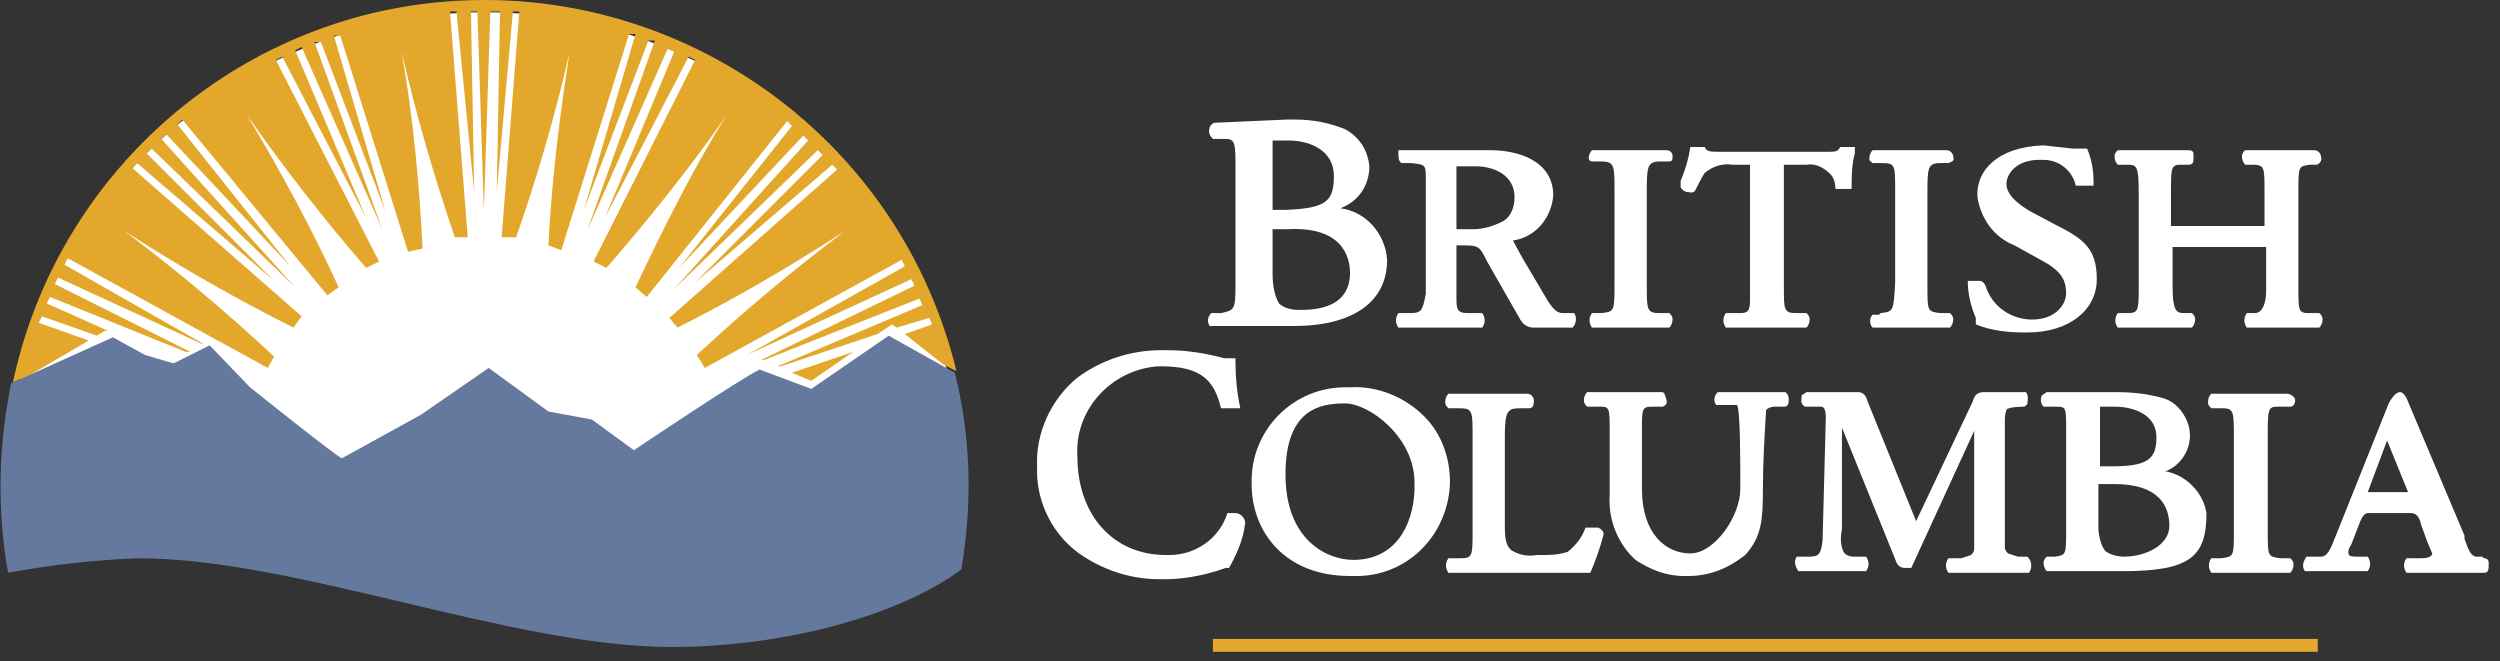 <svg width="155" height="41" viewBox="0 0 155 41" fill="none" xmlns="http://www.w3.org/2000/svg">
<rect x="0" y="0" width="155" height="41" fill="#333333" stroke="none"/>
<path d="M143.7 39.612H75.2V40.412H143.7V39.612Z" fill="#E3A82B"/>
<path d="M8.6 34.012C18.3 34.012 31.8 39.512 41.6 39.512C48.6 39.512 55.4 37.612 59.3 34.912C61.8 18.712 50.7 3.612 34.6 1.112C18.5 -1.388 3.3 9.712 0.8 25.812C0.3 28.812 0.3 31.912 0.8 34.912C3.4 34.412 6 34.112 8.6 34.012Z" fill="white"/>
<path d="M49.1 23.112L50.3 23.612L52.9 21.812L49.1 23.112Z" fill="#E3A82B"/>
<path d="M5.5 21.112L2.4 20.012L2.6 19.612L6 20.812L6.5 20.512H6.7L2.9 18.812L3.1 18.412L11.5 21.812H11.8L3.4 17.612L3.6 17.212L12.5 21.312H12.6L4 16.412L4.2 16.012L16.6 22.812L17 22.112C14 19.312 10.9 16.712 7.7 14.312C11.1 16.512 14.6 18.512 18.2 20.312L18.7 19.612L8.2 10.412L8.5 10.112L17 17.412L9.1 9.512L9.4 9.212L18.3 17.812L10 8.612L10.3 8.312L18 16.512L11 7.712L11.3 7.412L20.3 18.312L21 17.812C19.3 14.112 17.4 10.612 15.3 7.112C17.6 10.412 20.1 13.612 22.7 16.612L23.5 16.212L17.1 3.712L17.5 3.512L22.7 13.512L18.3 3.112L18.7 2.912L23.7 14.212L19.5 2.612H19.9L23.9 13.112L20.7 2.212H21.1L25.3 15.612L26.2 15.412C26 11.312 25.6 7.212 24.9 3.212C25.8 7.112 26.9 10.912 28.2 14.712H29L27.9 0.712H28.3L29.4 11.912L29.2 0.712H29.6L30 13.112L30.4 0.712H31L30.8 11.912L31.8 0.712H32.2L31.1 14.712H32C33.3 11.012 34.4 7.212 35.3 3.312C34.7 7.212 34.2 11.212 34 15.212L34.8 15.512L39 2.112H39.4L36.2 13.012L40.2 2.512H40.6L36.4 14.312L41.4 3.012L41.8 3.212L37.5 13.512L42.7 3.512L43.1 3.712L36.8 16.212L37.6 16.612C40.2 13.612 42.7 10.512 45 7.212C42.9 10.612 41.1 14.212 39.4 17.812L40.1 18.412L48.8 7.512L49.1 7.812L42.1 16.612L49.8 8.412L50.1 8.712L41.8 17.912L50.7 9.312L51 9.612L43.1 17.512L51.6 10.212L51.9 10.512L41.5 19.712L42 20.312C45.6 18.512 49 16.512 52.4 14.312C49.2 16.712 46.1 19.312 43.2 22.012L43.7 22.812L55.9 16.112L56.1 16.512L46.3 22.012L56.5 17.312L56.7 17.712L47.2 22.312H47.4L57 18.512L57.2 18.912L48.2 22.712H48.4L54.4 20.712L55.3 20.112L55.6 20.312L57.6 19.712L57.8 20.112L56.1 20.712L58.5 22.612L59.3 23.012C55.4 6.912 39.2 -2.988 23.1 0.812C11.9 3.512 3.2 12.412 0.8 23.712L1.2 23.512H1.4L5.5 21.112Z" fill="#E3A82B"/>
<path d="M0.5 35.512C3.2 35.012 5.9 34.712 8.6 34.612C18.3 34.612 31.8 40.112 41.6 40.112C48.8 40.112 55.8 38.112 59.6 35.312C60.3 31.212 60.2 27.112 59.2 23.112L55.1 20.812L50.3 24.112L47.1 22.912C46 23.412 39.3 27.912 39.3 27.912L36.7 26.012L34 25.512L30.3 22.812L26.1 25.712L21.2 28.412C21 28.412 15.5 24.012 15.5 24.012L13 21.412L10.8 22.512H10.7L9 22.012L7 20.912L0.8 23.712H0.7C-0.1 27.612 -0.2 31.612 0.5 35.512Z" fill="#65799E"/>
<path d="M99.3 19.412H98.7C98.5 19.712 98.5 20.012 98.7 20.312H103.5C103.6 20.212 103.7 20.012 103.7 19.812C103.7 19.612 103.6 19.512 103.5 19.412H102.9C102.1 19.412 102.1 19.212 102.1 17.612V12.012C102.1 10.412 102.1 10.012 102.9 10.012H103.4C103.6 10.012 103.7 10.012 103.7 9.712C103.7 9.412 103.5 9.312 103.3 9.312H98.7C98.6 9.412 98.5 9.612 98.5 9.812C98.5 9.912 98.6 10.012 98.7 10.012H99.3C100.1 10.012 100.1 10.312 100.1 11.812V17.512C100.1 19.312 100.1 19.312 99.3 19.412ZM87.4 19.412H86.7C86.5 19.712 86.5 20.012 86.7 20.312H91.9C92.1 20.012 92.1 19.712 91.9 19.412H91C90.3 19.412 90.3 19.112 90.3 18.412V15.212H90.5C91.7 15.212 91.7 15.212 92.2 16.212L94.2 19.712C94.4 20.112 94.7 20.312 95.1 20.312H97.5C97.7 20.112 97.8 19.712 97.6 19.412H96.8C96.4 19.312 96.3 19.112 96 18.712L94.4 16.012L93.8 14.912C95.2 14.712 96.2 13.512 96.3 12.112C96.3 10.012 94.2 9.312 92.4 9.312H86.7V9.512C86.7 9.712 86.7 10.012 86.9 10.112H87.5C88.4 10.212 88.4 10.212 88.4 11.112V18.212C88.2 19.312 88.1 19.412 87.4 19.412ZM90.3 10.312H91.5C92.7 10.312 93.9 10.912 93.9 12.212C93.9 12.812 93.7 13.412 93.2 13.712C92.6 14.012 92 14.212 91.3 14.212H90.3V10.312ZM153.9 34.512H153.5C153.1 34.412 153 33.912 152.8 33.412V33.212L149.3 24.912C149.3 24.912 149.1 24.312 148.8 24.312C148.5 24.312 148.2 24.812 148.1 25.012L144.7 33.512C144.5 34.012 144.3 34.512 143.9 34.512H143C142.8 34.812 142.7 35.112 142.9 35.412H146.8C147 35.112 147 34.812 146.8 34.512H146.1C145.6 34.512 145.6 34.412 145.6 34.212C145.6 34.012 145.7 33.912 145.8 33.712L146.3 32.412C146.3 32.412 146.5 31.812 146.8 31.812H149.5C150 31.812 150.1 32.512 150.1 32.512L150.5 33.612L150.8 34.312C150.8 34.412 150.7 34.612 150.1 34.612H149.2C149 34.912 149 35.212 149.2 35.512H154C154.3 35.512 154.3 35.312 154.3 34.912C154.3 34.712 154.2 34.612 154 34.612L153.9 34.512ZM149.2 30.512H146.8L148 27.312L149.3 30.512H149.2ZM104.2 11.612C104.3 11.812 104.5 11.912 104.7 11.912C104.7 11.912 105 12.012 105.1 11.812C105.3 11.412 105.5 11.012 105.7 10.712C106.2 10.312 106.8 10.112 107.4 10.212H108.5V18.412C108.5 19.112 108.5 19.412 107.9 19.412H107C106.8 19.712 106.8 20.012 107 20.312H112C112.1 20.212 112.2 20.012 112.2 19.812C112.2 19.612 112.1 19.512 112 19.412H111.3C110.6 19.412 110.6 19.112 110.6 17.912V10.212H112C112.6 10.112 113.1 10.412 113.5 10.812C113.7 11.012 113.8 11.412 113.8 11.712H114.8C114.8 11.012 114.8 10.212 115 9.512V9.112H114.1C113.9 9.412 113.9 9.412 113.1 9.412H106.8C106 9.412 105.8 9.412 105.7 9.112H104.8C104.7 9.812 104.5 10.512 104.2 11.212C104.2 11.312 104.2 11.512 104.2 11.612ZM122.5 20.112C123.5 20.512 124.5 20.612 125.5 20.612H125.7C128.3 20.612 130 19.212 130 17.312C130 15.412 129.2 14.812 127.4 13.912L125.9 13.112C125.2 12.712 124.4 12.112 124.4 11.412C124.4 10.712 125.1 9.912 126.4 9.912H126.7C127.7 9.912 128.5 10.612 128.7 11.512H129.8V11.312C129.8 10.612 129.7 9.912 129.4 9.212H128.5L126.7 9.012C123.8 9.112 122.5 10.612 122.6 12.212C122.8 13.512 123.6 14.712 124.9 15.212L126.7 16.212C128 16.912 128.1 17.612 128.1 18.212C128.1 18.812 127.5 19.812 126 19.812C124.7 19.812 123.5 19.012 123.1 17.712C123 17.512 122.9 17.412 122.7 17.412H122C122 18.212 122.2 19.012 122.5 19.712V20.112ZM116.5 19.512H116.1C115.9 19.712 115.9 20.112 116.1 20.312H120.9C121 20.212 121.1 20.012 121.1 19.812C121.1 19.612 121 19.512 120.9 19.412H120.3C119.5 19.312 119.5 19.312 119.5 17.712V12.112C119.5 10.412 119.5 10.112 120.3 10.112H120.8C121 10.012 121.2 10.012 121.1 9.712C121.1 9.512 120.9 9.312 120.7 9.312H116.1C116 9.412 115.9 9.612 115.9 9.812C115.9 10.012 116 10.012 116.1 10.112H116.7C117.5 10.112 117.5 10.212 117.5 11.912V17.512C117.4 19.312 117.4 19.312 116.6 19.412L116.5 19.512ZM131.3 10.212H131.9C132.5 10.212 132.6 10.312 132.6 12.012V18.112C132.6 19.312 132.5 19.412 131.9 19.412H131.3C131.1 19.712 131.1 20.012 131.3 20.312H135.9C136 20.212 136.1 20.012 136.1 19.812C136.1 19.612 136 19.512 135.9 19.412H135.4C134.9 19.412 134.7 19.212 134.7 17.712V15.512C134.7 15.412 134.7 15.412 134.7 15.312H140.5C140.5 15.412 140.5 18.112 140.5 18.112C140.5 18.112 140.5 19.412 139.8 19.412H139.3C139.1 19.712 139.1 20.012 139.3 20.312H143.8C143.9 20.212 144 20.012 144 19.812C144 19.612 143.9 19.512 143.8 19.412H143.2C142.5 19.412 142.5 19.312 142.5 17.812V11.912C142.5 10.312 142.5 10.312 143.2 10.212H143.6C143.8 10.212 144 9.912 143.9 9.712C143.9 9.512 143.7 9.312 143.5 9.312H139.2C139.1 9.412 139 9.512 139 9.712C139 9.912 139.1 10.112 139.2 10.212H139.6C140.4 10.212 140.4 10.312 140.4 11.912C140.4 11.912 140.4 13.912 140.4 14.012H134.6C134.6 13.912 134.6 12.012 134.6 12.012C134.6 10.412 134.6 10.212 135.2 10.212H135.7C136 10.212 136 10.012 136 9.712C136 9.412 136 9.312 135.6 9.312H131.3C131.2 9.412 131.1 9.512 131.1 9.712C131.1 9.912 131.2 10.112 131.3 10.212ZM141.5 25.212H142C142.2 25.212 142.3 25.012 142.3 24.812C142.3 24.612 142 24.412 141.8 24.412H137.1C136.9 24.612 136.9 24.812 136.9 25.012C136.9 25.112 137 25.212 137.1 25.312H137.7C138.5 25.312 138.5 25.412 138.5 27.212V32.912C138.5 34.512 138.5 34.512 137.7 34.612H137.1C136.9 34.912 136.9 35.212 137.1 35.512H142C142.1 35.412 142.2 35.212 142.2 35.012C142.2 34.812 142.1 34.712 142 34.612H141.4C140.6 34.512 140.6 34.512 140.6 32.912V27.112C140.6 25.412 140.6 25.212 141.2 25.212H141.5ZM99.1 32.712H98.3C98.1 33.312 97.7 33.812 97.2 34.212C96.6 34.412 96.1 34.412 95.5 34.412H95.3C94.7 34.512 94.2 34.412 93.7 34.112C93.5 33.912 93.3 33.712 93.3 32.712V27.012C93.3 25.412 93.5 25.312 94.3 25.312H94.8C95 25.312 95.1 25.212 95.1 24.812C95.1 24.612 94.9 24.412 94.7 24.412H89.8C89.7 24.512 89.6 24.712 89.6 24.912C89.6 25.112 89.7 25.212 89.8 25.312H90.4C91.3 25.312 91.3 25.412 91.3 27.112V32.912C91.3 34.512 91.3 34.612 90.5 34.612H89.8C89.6 34.912 89.6 35.212 89.8 35.512H98.6C98.9 34.812 99.2 34.012 99.4 33.212C99.5 33.012 99.3 32.812 99.1 32.712ZM88.3 25.812C87.1 24.612 85.4 23.912 83.7 24.012H83.4C80.2 24.012 77.6 26.612 77.6 29.812C77.6 29.912 77.6 29.912 77.6 30.012C77.6 32.912 79.6 35.712 83.7 35.712H83.9C87.2 35.812 89.8 33.212 89.9 29.912C89.9 28.412 89.4 26.912 88.3 25.812ZM83.9 34.712C82.3 34.712 79.7 33.512 79.7 29.412C79.7 25.312 81.9 25.012 83.4 25.012C84.9 25.012 87.7 27.112 87.7 29.912V30.412C87.6 32.612 86.5 34.712 83.9 34.712ZM125.7 34.512H125.1L124.5 34.312C124.4 34.212 124.3 34.112 124.3 33.912V26.212C124.3 25.912 124.3 25.712 124.4 25.412C124.5 25.212 125.5 25.212 125.5 25.212C125.5 25.212 125.7 25.112 125.7 25.012C125.7 24.912 125.8 24.512 125.6 24.312H123C122.5 24.312 122.4 24.612 122.3 24.912L118.8 32.312L115.8 24.912C115.7 24.512 115.5 24.312 115.2 24.312H112L111.7 24.512C111.7 24.812 111.6 25.012 111.9 25.212H112.9C113.1 25.212 113.2 25.412 113.2 25.912L113 33.512C112.9 34.312 112.8 34.512 112.2 34.512H111.4C111.2 34.812 111.3 35.112 111.5 35.412H115.7C115.9 35.112 115.9 34.812 115.7 34.512H114.9C114.7 34.512 114.4 34.412 114.3 34.212C114.1 33.812 114.1 33.312 114.2 32.812V26.512L117.6 34.912C117.7 35.112 117.9 35.212 118.1 35.212H118.5L122.4 26.712V33.512C122.4 33.712 122.4 33.812 122.4 34.012C122.4 34.212 122.3 34.312 122.2 34.412L121.6 34.612H120.8C120.6 34.912 120.6 35.212 120.8 35.512H125.8C126 35.212 126 34.812 125.7 34.512ZM110.7 24.312H106.5C106.3 24.512 106.2 24.812 106.4 25.112H107.7C107.9 25.412 107.9 28.612 107.9 30.312C107.9 32.012 106.3 34.312 104.8 34.312C103.3 34.312 101.8 33.112 101.8 30.312V26.612C101.8 25.312 101.8 25.212 102.5 25.212H103.1C103.3 25.112 103.4 25.012 103.3 24.712C103.2 24.412 103.2 24.312 103 24.312H98.4C98.3 24.412 98.2 24.612 98.2 24.812C98.2 25.012 98.3 25.112 98.4 25.212H99.1C99.8 25.212 99.8 25.212 99.8 26.812V30.712C99.7 32.212 100.3 33.712 101.4 34.712C102.3 35.312 103.3 35.712 104.4 35.712H104.7C106 35.712 107.2 35.212 108.2 34.412C109.2 33.312 109.3 32.312 109.3 30.312C109.3 28.712 109.4 27.012 109.5 25.412C109.6 25.312 109.8 25.212 110 25.212H110.7C110.9 25.112 110.9 25.012 110.9 24.712C110.9 24.512 110.8 24.412 110.7 24.312ZM75.9 8.612C76.5 8.612 76.6 8.712 76.6 10.112V17.312C76.6 19.212 76.6 19.212 75.7 19.412H75.1C74.9 19.612 74.8 19.912 75 20.212H80.2C83.9 20.212 86 18.712 86 16.112C85.9 14.512 84.7 13.112 83.1 12.912C84.2 12.512 84.9 11.512 84.9 10.312C84.8 9.312 84.3 8.512 83.4 8.012C82.4 7.612 81.4 7.412 80.3 7.412H79.8L75.3 7.612C75.2 7.612 75 7.812 75 7.912C74.9 8.212 75 8.412 75.2 8.612H75.9V8.612ZM83.7 16.912C83.7 18.812 82.1 19.212 80.7 19.212H80.5C80.1 19.212 79.6 19.112 79.3 18.812C79 18.312 78.9 17.612 78.9 17.012V14.212H79.8C83.2 14.012 83.7 15.912 83.7 16.912ZM78.9 8.712H79.9C81.2 8.712 82.7 9.312 82.7 10.912C82.7 12.512 82.2 12.912 79.7 13.012H78.9V8.912C78.9 8.812 78.9 8.812 78.9 8.712ZM76.6 31.812H76.1C75.6 33.412 74.1 34.412 72.5 34.412H72.3C69 34.412 66.8 31.912 66.8 28.312C66.6 25.412 68.9 22.912 71.8 22.712C71.9 22.712 71.9 22.712 72 22.712C74.5 22.712 75.3 23.612 75.7 25.312H76.9C76.7 24.412 76.6 23.412 76.6 22.512V22.212H75.9C74.8 21.912 73.6 21.712 72.4 21.712H72C70.1 21.712 68.3 22.312 66.8 23.412C65.2 24.712 64.2 26.812 64.3 28.912C64.2 31.112 65.3 33.312 67.2 34.512C68.6 35.412 70.2 35.912 71.9 35.912H72.2C73.3 35.912 74.4 35.712 75.4 35.412L76 35.212H76.2C76.7 34.312 77.1 33.412 77.2 32.412C77.2 32.112 76.9 31.812 76.6 31.812ZM134.3 29.212C135.5 28.712 136.1 27.312 135.6 26.112C135.3 25.412 134.8 24.912 134.2 24.712C133.2 24.412 132.2 24.312 131.2 24.312H126.9L126.6 24.512C126.5 24.712 126.5 25.012 126.7 25.212H127.5C128.1 25.212 128.1 25.312 128.1 26.512V32.812C128.1 34.412 128.1 34.412 127.4 34.512H126.9C126.8 34.612 126.7 34.712 126.7 34.912C126.7 35.112 126.8 35.312 126.9 35.412H131.6C135.8 35.412 136.8 34.512 136.8 31.812C136.6 30.512 135.5 29.412 134.2 29.212H134.3ZM130.2 25.212H131.1C132.3 25.212 133.7 25.712 133.7 27.112C133.7 28.512 133.1 28.912 130.9 28.912H130.2V25.212ZM130.6 34.212C130.3 34.012 130.1 33.212 130.1 32.712V30.012H131.1C133.9 30.012 134.5 31.412 134.5 32.612C134.5 33.812 133 34.512 131.7 34.512C131.3 34.512 130.9 34.412 130.6 34.212Z" fill="white"/>
</svg>
